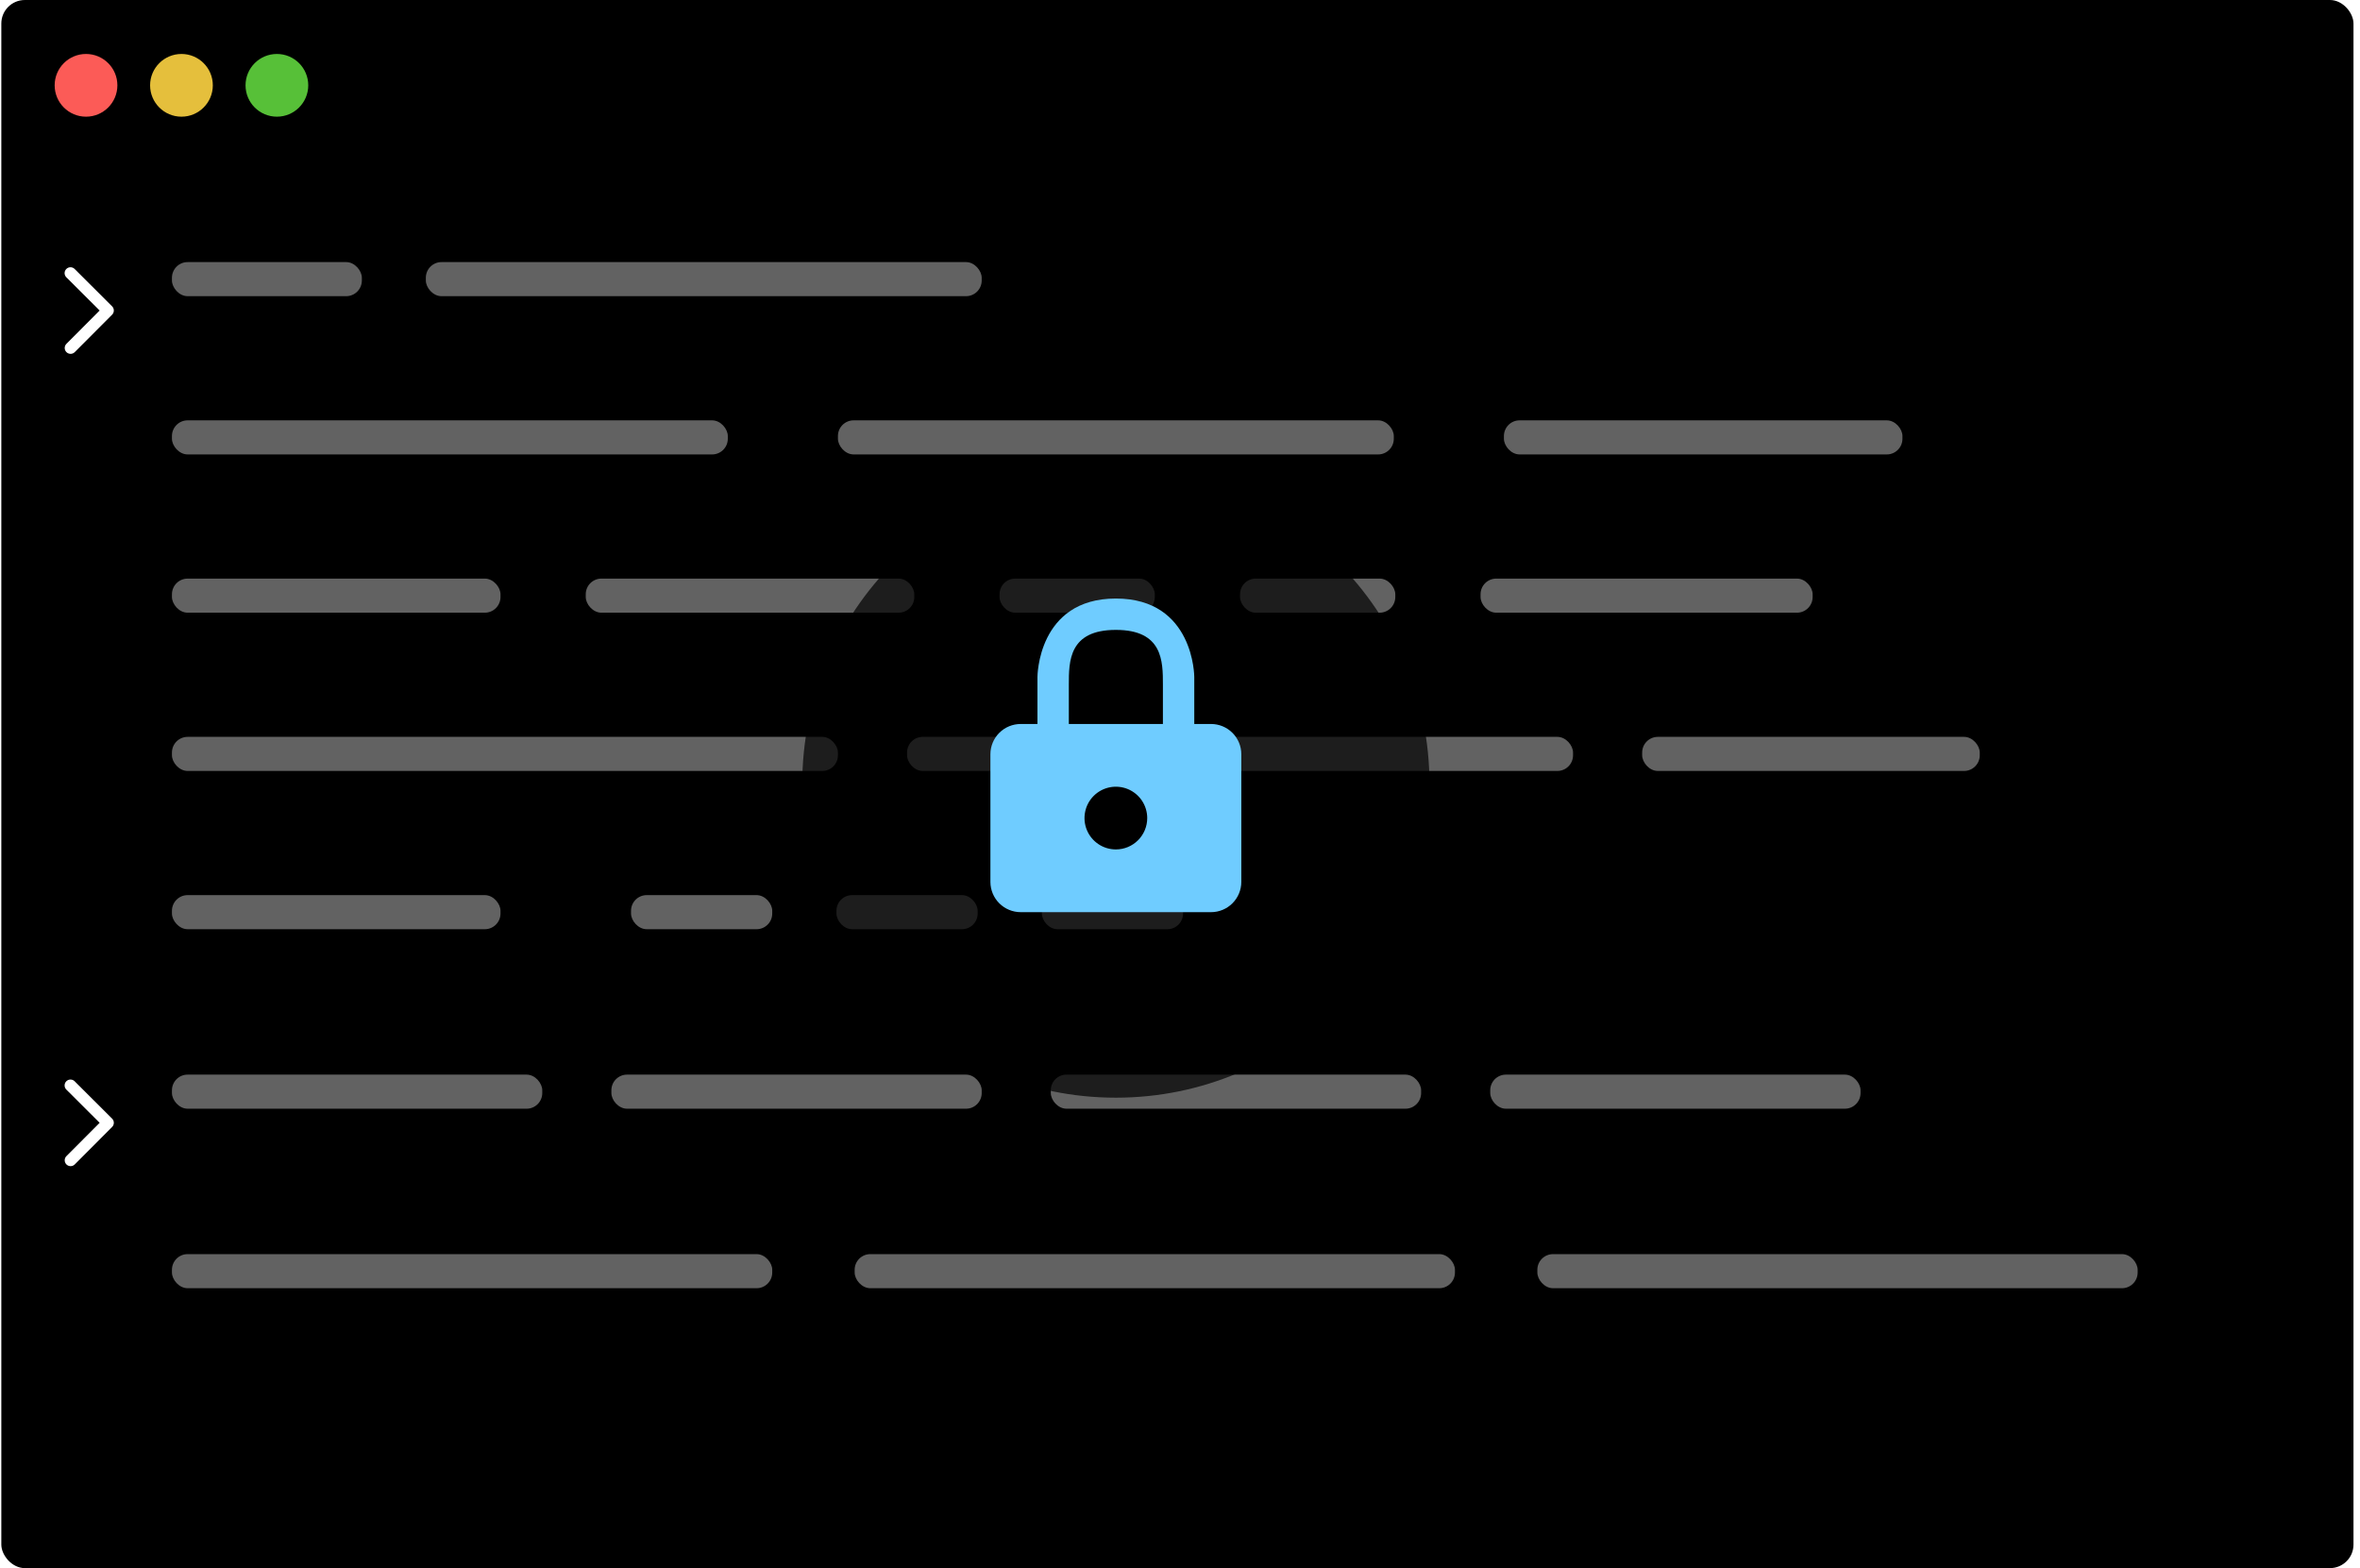 <svg width="301" height="200" viewBox="0 0 301 200" fill="none" xmlns="http://www.w3.org/2000/svg">
<rect x="0.169" width="300" height="200" rx="3" fill="black"/>
<circle cx="10.971" cy="10.882" r="4" fill="#FC5B57"/>
<circle cx="23.144" cy="10.882" r="4" fill="#E5BF3C"/>
<circle cx="35.316" cy="10.882" r="4" fill="#57C038"/>
<g filter="url(#filter0_d)">
<path d="M14.301 36.131C14.593 35.838 14.592 35.363 14.299 35.07L9.519 30.304C9.226 30.011 8.751 30.012 8.459 30.305C8.166 30.599 8.167 31.074 8.46 31.366L12.709 35.603L8.472 39.851C8.18 40.145 8.18 40.62 8.474 40.912C8.767 41.205 9.242 41.204 9.534 40.91L14.301 36.131ZM13.22 36.352L13.771 36.351L13.768 34.851L13.218 34.852L13.22 36.352Z" fill="white"/>
</g>
<g filter="url(#filter1_d)">
<path d="M14.301 139.732C14.593 139.439 14.592 138.964 14.299 138.671L9.519 133.905C9.226 133.613 8.751 133.613 8.459 133.906C8.166 134.2 8.167 134.675 8.46 134.967L12.709 139.204L8.472 143.452C8.18 143.746 8.18 144.221 8.474 144.513C8.767 144.806 9.242 144.805 9.534 144.512L14.301 139.732ZM13.22 139.953L13.771 139.952L13.768 138.452L13.218 138.453L13.22 139.953Z" fill="white"/>
</g>
<rect opacity="0.5" x="21.93" y="33.427" width="24.222" height="4.349" rx="2" fill="#C4C4C4"/>
<rect opacity="0.5" x="54.312" y="33.427" width="70.897" height="4.349" rx="2" fill="#C4C4C4"/>
<rect opacity="0.5" x="21.93" y="53.611" width="70.897" height="4.349" rx="2" fill="#C4C4C4"/>
<rect opacity="0.5" x="21.93" y="73.795" width="41.905" height="4.349" rx="2" fill="#C4C4C4"/>
<rect opacity="0.5" x="21.93" y="93.98" width="84.942" height="4.349" rx="2" fill="#C4C4C4"/>
<rect opacity="0.5" x="115.688" y="93.98" width="84.942" height="4.349" rx="2" fill="#C4C4C4"/>
<rect opacity="0.5" x="209.445" y="93.98" width="43.058" height="4.349" rx="2" fill="#C4C4C4"/>
<rect opacity="0.5" x="21.93" y="114.164" width="41.905" height="4.349" rx="2" fill="#C4C4C4"/>
<rect opacity="0.5" x="80.483" y="114.164" width="18.01" height="4.349" rx="2" fill="#C4C4C4"/>
<rect opacity="0.5" x="106.682" y="114.164" width="18.01" height="4.349" rx="2" fill="#C4C4C4"/>
<rect opacity="0.5" x="132.881" y="114.164" width="18.01" height="4.349" rx="2" fill="#C4C4C4"/>
<rect opacity="0.5" x="21.93" y="137.058" width="47.233" height="4.349" rx="2" fill="#C4C4C4"/>
<rect opacity="0.5" x="77.976" y="137.058" width="47.233" height="4.349" rx="2" fill="#C4C4C4"/>
<rect opacity="0.5" x="134.021" y="137.058" width="47.233" height="4.349" rx="2" fill="#C4C4C4"/>
<rect opacity="0.5" x="190.067" y="137.058" width="47.233" height="4.349" rx="2" fill="#C4C4C4"/>
<rect opacity="0.5" x="21.93" y="159.952" width="76.564" height="4.349" rx="2" fill="#C4C4C4"/>
<rect opacity="0.5" x="109.004" y="159.952" width="76.564" height="4.349" rx="2" fill="#C4C4C4"/>
<rect opacity="0.5" x="196.078" y="159.952" width="76.564" height="4.349" rx="2" fill="#C4C4C4"/>
<rect opacity="0.5" x="74.707" y="73.795" width="41.905" height="4.349" rx="2" fill="#C4C4C4"/>
<rect opacity="0.5" x="127.484" y="73.795" width="19.802" height="4.349" rx="2" fill="#C4C4C4"/>
<rect opacity="0.5" x="158.158" y="73.795" width="19.802" height="4.349" rx="2" fill="#C4C4C4"/>
<rect opacity="0.5" x="188.833" y="73.795" width="42.355" height="4.349" rx="2" fill="#C4C4C4"/>
<rect opacity="0.5" x="106.872" y="53.611" width="70.897" height="4.349" rx="2" fill="#C4C4C4"/>
<rect opacity="0.5" x="191.813" y="53.611" width="50.83" height="4.349" rx="2" fill="#C4C4C4"/>
<circle opacity="0.7" cx="142.32" cy="100" r="40" fill="black"/>
<path d="M154.46 92.338H152.32V86.338C152.32 86.338 152.32 76.338 142.32 76.338C132.32 76.338 132.32 86.338 132.32 86.338V92.338H130.18C129.156 92.338 128.174 92.745 127.45 93.469C126.727 94.192 126.32 95.174 126.32 96.198V112.498C126.325 113.518 126.734 114.495 127.457 115.214C128.181 115.934 129.16 116.338 130.18 116.338H154.46C155.484 116.338 156.465 115.931 157.189 115.207C157.913 114.483 158.32 113.502 158.32 112.478V96.198C158.32 95.174 157.913 94.192 157.189 93.469C156.465 92.745 155.484 92.338 154.46 92.338V92.338ZM142.32 108.338C141.529 108.338 140.755 108.103 140.098 107.664C139.44 107.224 138.927 106.6 138.624 105.869C138.322 105.138 138.242 104.333 138.397 103.558C138.551 102.782 138.932 102.069 139.491 101.509C140.051 100.95 140.764 100.569 141.539 100.415C142.315 100.26 143.12 100.34 143.851 100.642C144.581 100.945 145.206 101.458 145.646 102.116C146.085 102.773 146.32 103.547 146.32 104.338C146.32 105.399 145.898 106.416 145.148 107.166C144.398 107.916 143.381 108.338 142.32 108.338ZM148.32 92.338H136.32V87.338C136.32 84.338 136.32 80.338 142.32 80.338C148.32 80.338 148.32 84.338 148.32 87.338V92.338Z" fill="#6FCCFF"/>
<defs>
<filter id="filter0_d" x="4.24" y="30.085" width="14.28" height="19.046" filterUnits="userSpaceOnUse" color-interpolation-filters="sRGB">
<feFlood flood-opacity="0" result="BackgroundImageFix"/>
<feColorMatrix in="SourceAlpha" type="matrix" values="0 0 0 0 0 0 0 0 0 0 0 0 0 0 0 0 0 0 127 0"/>
<feOffset dy="4"/>
<feGaussianBlur stdDeviation="2"/>
<feColorMatrix type="matrix" values="0 0 0 0 0 0 0 0 0 0 0 0 0 0 0 0 0 0 0.25 0"/>
<feBlend mode="normal" in2="BackgroundImageFix" result="effect1_dropShadow"/>
<feBlend mode="normal" in="SourceGraphic" in2="effect1_dropShadow" result="shape"/>
</filter>
<filter id="filter1_d" x="4.24" y="133.686" width="14.28" height="19.046" filterUnits="userSpaceOnUse" color-interpolation-filters="sRGB">
<feFlood flood-opacity="0" result="BackgroundImageFix"/>
<feColorMatrix in="SourceAlpha" type="matrix" values="0 0 0 0 0 0 0 0 0 0 0 0 0 0 0 0 0 0 127 0"/>
<feOffset dy="4"/>
<feGaussianBlur stdDeviation="2"/>
<feColorMatrix type="matrix" values="0 0 0 0 0 0 0 0 0 0 0 0 0 0 0 0 0 0 0.25 0"/>
<feBlend mode="normal" in2="BackgroundImageFix" result="effect1_dropShadow"/>
<feBlend mode="normal" in="SourceGraphic" in2="effect1_dropShadow" result="shape"/>
</filter>
</defs>
</svg>
